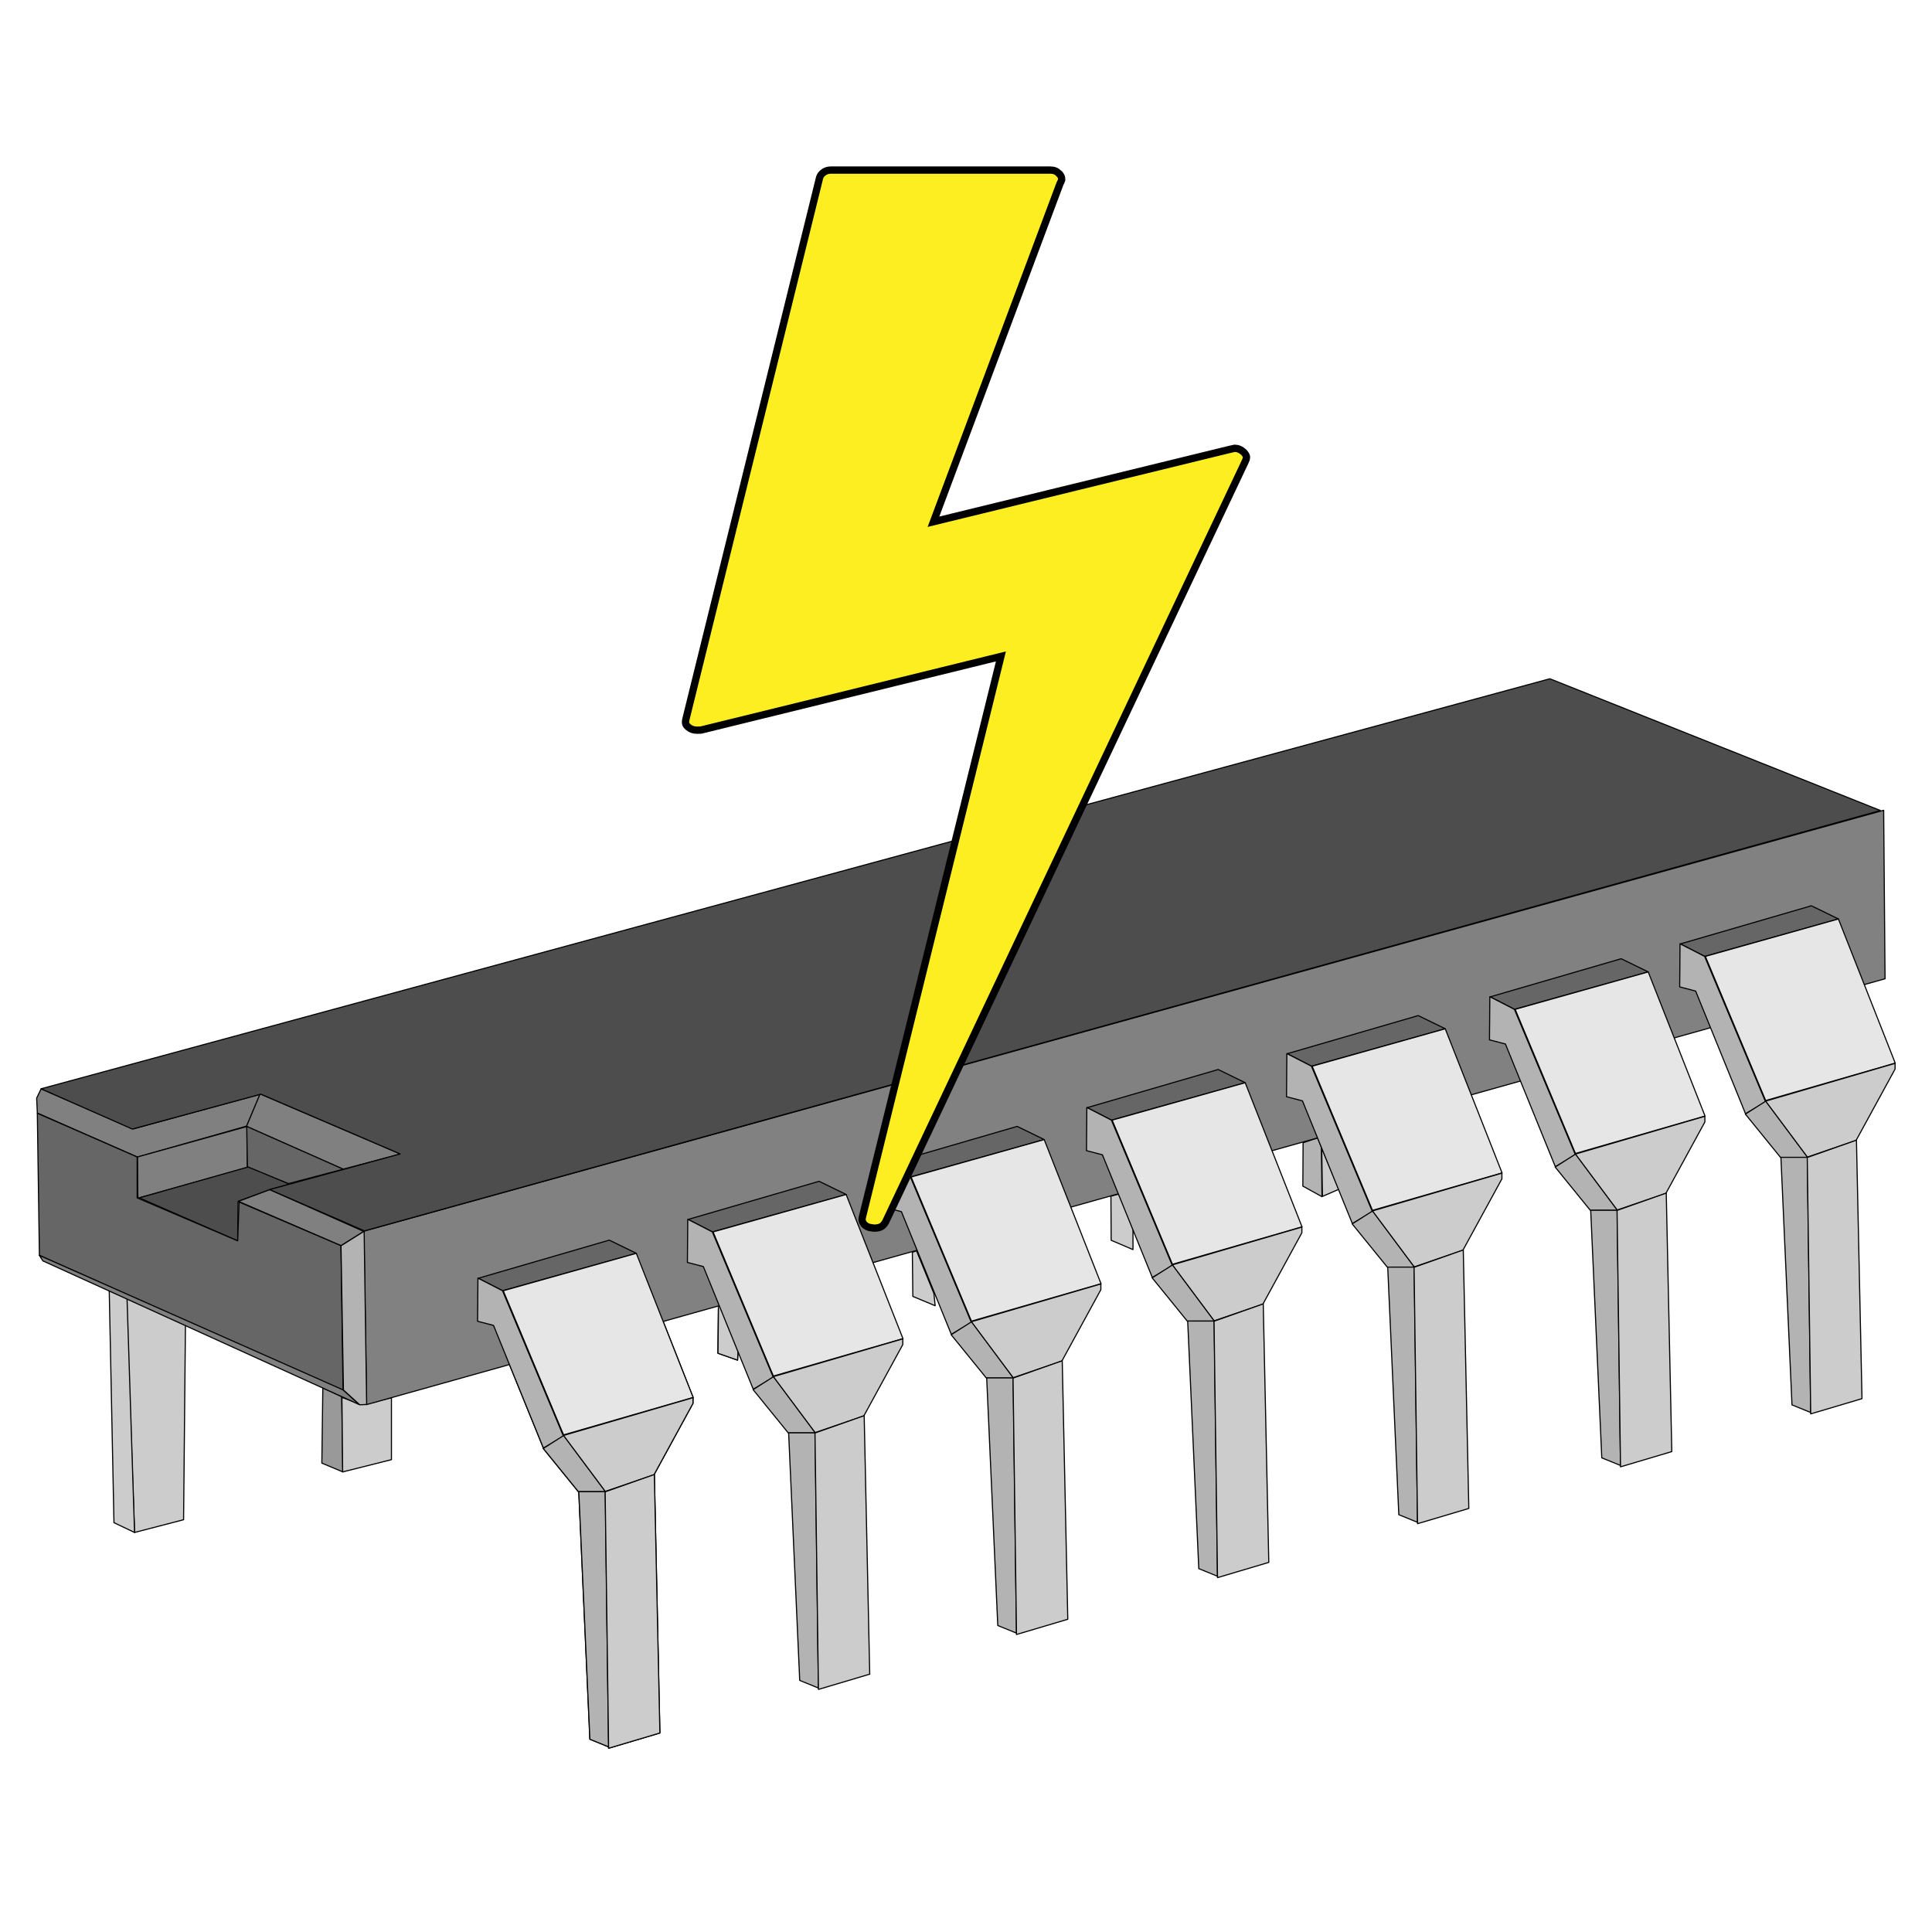 <svg xmlns="http://www.w3.org/2000/svg" xmlns:xlink="http://www.w3.org/1999/xlink" version="1.1" width="1000" height="1000" viewBox="0 0 1000 1000" xml:space="preserve">
<desc>Created with Fabric.js 3.5.0</desc>
<defs>
</defs>
<rect x="0" y="0" width="100%" height="100%" fill="#ffffff"/>
<g transform="matrix(1.437 0 0 1.437 499.99 625.257)" id="538854">
<g style="" vector-effect="non-scaling-stroke">
		<g transform="matrix(1 0 0 1 -291.88 72.903)">
<path style="stroke: rgb(0,0,0); stroke-width: 0.401; stroke-dasharray: none; stroke-linecap: butt; stroke-dashoffset: 0; stroke-linejoin: round; stroke-miterlimit: 4; is-custom-font: none; font-file-url: none; fill: rgb(204,204,204); fill-rule: evenodd; opacity: 1;" transform=" translate(-70.385, -396.54)" d="m 80.451 435.92 l 0.706 -73.814 l -21.544 -9.536 l 3.179 87.94 l 17.659 -4.591 z" stroke-linecap="round"/>
</g>
		<g transform="matrix(1 0 0 1 -294.474 -30.628)">
<path style="stroke: rgb(0,0,0); stroke-width: 0.401; stroke-dasharray: none; stroke-linecap: butt; stroke-dashoffset: 0; stroke-linejoin: round; stroke-miterlimit: 4; is-custom-font: none; font-file-url: none; fill: rgb(128,128,128); fill-rule: evenodd; opacity: 1;" transform=" translate(-67.791, -293.009)" d="m 29.134 280.71 l -1.609 3.357 l 0.25 5.369 l 36.043 15.872 l 39.369 -11.172 l 4.87 -11.488 l -45.701 12.487 l -33.222 -14.426 z" stroke-linecap="round"/>
</g>
		<g transform="matrix(1 0 0 1 -231.397 -27.54)">
<path style="stroke: rgb(0,0,0); stroke-width: 0.401; stroke-dasharray: none; stroke-linecap: butt; stroke-dashoffset: 0; stroke-linejoin: round; stroke-miterlimit: 4; is-custom-font: none; font-file-url: none; fill: rgb(128,128,128); fill-rule: evenodd; opacity: 1;" transform=" translate(-130.868, -296.097)" d="m 158.64 304.21 l -50.63 -21.683 l -4.914 11.73 l 34.772 15.41 l 20.772 -5.457 z" stroke-linecap="round"/>
</g>
		<g transform="matrix(1 0 0 1 -239.473 3.467)">
<path style="stroke: rgb(0,0,0); stroke-width: 0.401; stroke-dasharray: none; stroke-linecap: butt; stroke-dashoffset: 0; stroke-linejoin: round; stroke-miterlimit: 4; is-custom-font: none; font-file-url: none; fill: rgb(128,128,128); fill-rule: evenodd; opacity: 1;" transform=" translate(-122.793, -327.104)" d="m 111.43 316.99 l -11.238 4.245 l 36.96 15.983 l 8.241 -5.12 l -33.964 -15.109 z" stroke-linecap="round"/>
</g>
		<g transform="matrix(1 0 0 1 -278.62 -16.452)">
<path style="stroke: rgb(0,0,0); stroke-width: 0.401; stroke-dasharray: none; stroke-linecap: butt; stroke-dashoffset: 0; stroke-linejoin: round; stroke-miterlimit: 4; is-custom-font: none; font-file-url: none; fill: rgb(128,128,128); fill-rule: evenodd; opacity: 1;" transform=" translate(-83.645, -307.185)" d="m 63.854 305.25 l 0.125 14.859 l 39.458 -10.988 l -0.125 -14.859 l -39.458 10.988 z" stroke-linecap="round"/>
</g>
		<g transform="matrix(1 0 0 1 -241.678 -19.077)">
<path style="stroke: rgb(0,0,0); stroke-width: 0.401; stroke-dasharray: none; stroke-linecap: butt; stroke-dashoffset: 0; stroke-linejoin: round; stroke-miterlimit: 4; is-custom-font: none; font-file-url: none; fill: rgb(102,102,102); fill-rule: evenodd; opacity: 1;" transform=" translate(-120.587, -304.56)" d="m 103.44 309 l 14.734 5.869 l 19.81 -5.208 l -34.794 -15.41 l 0.25 14.749 z" stroke-linecap="round"/>
</g>
		<g transform="matrix(1 0 0 1 -270.707 -1.473)">
<path style="stroke: rgb(0,0,0); stroke-width: 0.401; stroke-dasharray: none; stroke-linecap: butt; stroke-dashoffset: 0; stroke-linejoin: round; stroke-miterlimit: 4; is-custom-font: none; font-file-url: none; fill: rgb(77,77,77); fill-rule: evenodd; opacity: 1;" transform=" translate(-91.558, -322.165)" d="m 64.478 319.98 l 35.462 15.483 l 0.125 -14.235 l 11.352 -4.198 l 7.221 -1.972 l -14.951 -6.192 l -39.208 11.113 z" stroke-linecap="round"/>
</g>
		<g transform="matrix(1 0 0 1 -304.065 71.843)">
<path style="stroke: rgb(0,0,0); stroke-width: 0.401; stroke-dasharray: none; stroke-linecap: butt; stroke-dashoffset: 0; stroke-linejoin: round; stroke-miterlimit: 4; is-custom-font: none; font-file-url: none; fill: rgb(204,204,204); fill-rule: evenodd; opacity: 1;" transform=" translate(-58.201, -395.48)" d="m 62.792 440.51 l -7.417 -3.532 l -1.766 -86.528 l 6.357 2.119 l 2.825 87.94 z" stroke-linecap="round"/>
</g>
		<g transform="matrix(1 0 0 1 -279.434 15.829)">
<path style="stroke: rgb(0,0,0); stroke-width: 0.401; stroke-dasharray: none; stroke-linecap: butt; stroke-dashoffset: 0; stroke-linejoin: round; stroke-miterlimit: 4; is-custom-font: none; font-file-url: none; fill: rgb(102,102,102); fill-rule: evenodd; opacity: 1;" transform=" translate(-82.831, -339.466)" d="m 27.768 289.52 l 0.749 51.195 l 109.38 48.698 l -0.749 -52.194 l -36.711 -15.733 l -0.499 13.985 l -36.211 -15.483 v -14.734 l -35.961 -15.733 z" stroke-linecap="round"/>
</g>
		<g transform="matrix(1 0 0 1 -228.222 79.925)">
<path style="stroke: rgb(0,0,0); stroke-width: 0.401; stroke-dasharray: none; stroke-linecap: butt; stroke-dashoffset: 0; stroke-linejoin: round; stroke-miterlimit: 4; is-custom-font: none; font-file-url: none; fill: rgb(153,153,153); fill-rule: evenodd; opacity: 1;" transform=" translate(-134.043, -403.562)" d="m 130.6 388.42 l 6.799 3.179 l 0.441 27.106 l -7.593 -3.179 l 0.353 -27.106 z" stroke-linecap="round"/>
</g>
		<g transform="matrix(1 0 0 1 -215.863 81.642)">
<path style="stroke: rgb(0,0,0); stroke-width: 0.401; stroke-dasharray: none; stroke-linecap: butt; stroke-dashoffset: 0; stroke-linejoin: round; stroke-miterlimit: 4; is-custom-font: none; font-file-url: none; fill: rgb(204,204,204); fill-rule: evenodd; opacity: 1;" transform=" translate(-146.402, -405.28)" d="m 137.75 418.7 l 17.57 -4.415 v -22.329 l -8.653 2.207 l -3.002 -0.015 l -6.181 -2.289 l 0.265 26.841 z" stroke-linecap="round"/>
</g>
		<g transform="matrix(1.131 0 0 1.131 -147.203 20.687)">
<path style="stroke: rgb(0,0,0); stroke-width: 0.354; stroke-dasharray: none; stroke-linecap: butt; stroke-dashoffset: 0; stroke-linejoin: round; stroke-miterlimit: 4; is-custom-font: none; font-file-url: none; fill: rgb(102,102,102); fill-rule: evenodd; opacity: 1;" transform=" translate(-241.01, -335.637)" d="m 215.85 339.72 l 41.713 -12.139 l 8.607 4.193 l -42.595 11.918 l -7.725 -3.973 z" stroke-linecap="round"/>
</g>
		<g transform="matrix(1.131 0 0 1.131 -160.444 55.863)">
<path style="stroke: rgb(0,0,0); stroke-width: 0.354; stroke-dasharray: none; stroke-linecap: butt; stroke-dashoffset: 0; stroke-linejoin: round; stroke-miterlimit: 4; is-custom-font: none; font-file-url: none; fill: rgb(179,179,179); fill-rule: evenodd; opacity: 1;" transform=" translate(-229.308, -366.725)" d="m 223.57 343.69 l 19.422 46.347 l -6.4 3.752 l -15.891 -39.064 l -5.076 -1.324 l 0.11 -13.739 l 7.835 4.028 z" stroke-linecap="round"/>
</g>
		<g transform="matrix(1.131 0 0 1.131 -141.024 92.075)">
<path style="stroke: rgb(0,0,0); stroke-width: 0.354; stroke-dasharray: none; stroke-linecap: butt; stroke-dashoffset: 0; stroke-linejoin: round; stroke-miterlimit: 4; is-custom-font: none; font-file-url: none; fill: rgb(179,179,179); fill-rule: evenodd; opacity: 1;" transform=" translate(-246.472, -398.728)" d="m 236.54 393.9 l 11.201 13.794 h 8.662 l -13.352 -17.932 l -6.511 4.138 z" stroke-linecap="round"/>
</g>
		<g transform="matrix(1.131 0 0 1.131 -132.475 49.028)">
<path style="stroke: rgb(0,0,0); stroke-width: 0.354; stroke-dasharray: none; stroke-linecap: butt; stroke-dashoffset: 0; stroke-linejoin: round; stroke-miterlimit: 4; is-custom-font: none; font-file-url: none; fill: rgb(230,230,230); fill-rule: evenodd; opacity: 1;" transform=" translate(-254.026, -360.684)" d="m 223.79 343.69 l 42.375 -11.918 l 18.098 45.906 l -41.271 11.918 l -19.201 -45.906 z" stroke-linecap="round"/>
</g>
		<g transform="matrix(1.131 0 0 1.131 -121.645 85.205)">
<path style="stroke: rgb(0,0,0); stroke-width: 0.354; stroke-dasharray: none; stroke-linecap: butt; stroke-dashoffset: 0; stroke-linejoin: round; stroke-miterlimit: 4; is-custom-font: none; font-file-url: none; fill: rgb(204,204,204); fill-rule: evenodd; opacity: 1;" transform=" translate(-263.598, -392.657)" d="m 242.99 389.76 l 41.216 -12.028 v 1.821 l -12.414 22.732 l -15.504 5.297 l -13.297 -17.822 z" stroke-linecap="round"/>
</g>
		<g transform="matrix(1.131 0 0 1.131 -134.095 148.136)">
<path style="stroke: rgb(0,0,0); stroke-width: 0.354; stroke-dasharray: none; stroke-linecap: butt; stroke-dashoffset: 0; stroke-linejoin: round; stroke-miterlimit: 4; is-custom-font: none; font-file-url: none; fill: rgb(179,179,179); fill-rule: evenodd; opacity: 1;" transform=" translate(-252.595, -448.274)" d="m 257.34 488.91 l -1.048 -81.273 l -8.442 -0 l 3.531 78.846 l 5.959 2.428 z" stroke-linecap="round"/>
</g>
		<g transform="matrix(1.131 0 0 1.131 -120.111 145.293)">
<path style="stroke: rgb(0,0,0); stroke-width: 0.354; stroke-dasharray: none; stroke-linecap: butt; stroke-dashoffset: 0; stroke-linejoin: round; stroke-miterlimit: 4; is-custom-font: none; font-file-url: none; fill: rgb(204,204,204); fill-rule: evenodd; opacity: 1;" transform=" translate(-264.954, -445.761)" d="m 257.34 489.35 l 16.332 -4.855 l -1.766 -82.322 l -15.67 5.518 l 1.103 81.66 z" stroke-linecap="round"/>
</g>
		<g transform="matrix(1.131 0 0 1.131 -85.725 44.99)">
<path style="stroke: rgb(0,0,0); stroke-width: 0.354; stroke-dasharray: none; stroke-linecap: butt; stroke-dashoffset: 0; stroke-linejoin: round; stroke-miterlimit: 4; is-custom-font: none; font-file-url: none; fill: rgb(204,204,204); fill-rule: evenodd; opacity: 1;" transform=" translate(-295.343, -357.116)" d="m 292.3 348.61 l -0.156 14.982 l 6.242 2.185 l 0.156 -2.965 l -5.774 -14.357 l -0.468 0.156 z" stroke-linecap="round"/>
</g>
		<g transform="matrix(1 0 0 1 -15.21 25.312)">
<path style="stroke: rgb(0,0,0); stroke-width: 0.401; stroke-dasharray: none; stroke-linecap: butt; stroke-dashoffset: 0; stroke-linejoin: round; stroke-miterlimit: 4; is-custom-font: none; font-file-url: none; fill: rgb(204,204,204); fill-rule: evenodd; opacity: 1;" transform=" translate(-347.056, -348.949)" d="m 342.95 339.59 l 1.501 -0.53 l 6.269 15.363 l 0.441 4.415 l -8.035 -3.355 l -0.177 -15.893 z" stroke-linecap="round"/>
</g>
		<g transform="matrix(1 0 0 1 56.178 4.96)">
<path style="stroke: rgb(0,0,0); stroke-width: 0.401; stroke-dasharray: none; stroke-linecap: butt; stroke-dashoffset: 0; stroke-linejoin: round; stroke-miterlimit: 4; is-custom-font: none; font-file-url: none; fill: rgb(204,204,204); fill-rule: evenodd; opacity: 1;" transform=" translate(-418.443, -328.597)" d="m 414.47 319.37 l 0.088 15.893 l 7.858 3.355 v -7.505 l -4.944 -12.538 l -3.002 0.795 z" stroke-linecap="round"/>
</g>
		<g transform="matrix(1 0 0 1 124.78 -14.678)">
<path style="stroke: rgb(0,0,0); stroke-width: 0.401; stroke-dasharray: none; stroke-linecap: butt; stroke-dashoffset: 0; stroke-linejoin: round; stroke-miterlimit: 4; is-custom-font: none; font-file-url: none; fill: rgb(179,179,179); fill-rule: evenodd; opacity: 1;" transform=" translate(-487.045, -308.959)" d="m 483.69 300.13 l -0.088 15.628 l 6.887 3.797 l -0.177 -17.747 l -1.324 -3.443 l -5.298 1.766 z" stroke-linecap="round"/>
</g>
		<g transform="matrix(1 0 0 1 131.22 -12.918)">
<path style="stroke: rgb(0,0,0); stroke-width: 0.401; stroke-dasharray: none; stroke-linecap: butt; stroke-dashoffset: 0; stroke-linejoin: round; stroke-miterlimit: 4; is-custom-font: none; font-file-url: none; fill: rgb(204,204,204); fill-rule: evenodd; opacity: 1;" transform=" translate(-493.485, -310.719)" d="m 490.66 319.46 l 5.916 -2.561 l -6.181 -14.922 l 0.265 17.482 z" stroke-linecap="round"/>
</g>
		<g transform="matrix(1 0 0 1 57.09 -36.209)">
<path style="stroke: rgb(0,0,0); stroke-width: 0.401; stroke-dasharray: none; stroke-linecap: butt; stroke-dashoffset: 0; stroke-linejoin: round; stroke-miterlimit: 4; is-custom-font: none; font-file-url: none; fill: rgb(128,128,128); fill-rule: evenodd; opacity: 0.99;" transform=" translate(-419.355, -287.428)" d="m 146.33 394.47 l 546.98 -153.4 l -0.499 -60.685 l -547.41 151.59 l 0.936 62.496 z" stroke-linecap="round"/>
</g>
		<g transform="matrix(1.131 0 0 1.131 -147.203 20.687)">
<path style="stroke: rgb(0,0,0); stroke-width: 0.354; stroke-dasharray: none; stroke-linecap: butt; stroke-dashoffset: 0; stroke-linejoin: round; stroke-miterlimit: 4; is-custom-font: none; font-file-url: none; fill: rgb(102,102,102); fill-rule: evenodd; opacity: 1;" transform=" translate(-241.01, -335.637)" d="m 215.85 339.72 l 41.713 -12.139 l 8.607 4.193 l -42.595 11.918 l -7.725 -3.973 z" stroke-linecap="round"/>
</g>
		<g transform="matrix(1.131 0 0 1.131 -160.444 55.863)">
<path style="stroke: rgb(0,0,0); stroke-width: 0.354; stroke-dasharray: none; stroke-linecap: butt; stroke-dashoffset: 0; stroke-linejoin: round; stroke-miterlimit: 4; is-custom-font: none; font-file-url: none; fill: rgb(179,179,179); fill-rule: evenodd; opacity: 1;" transform=" translate(-229.308, -366.725)" d="m 223.57 343.69 l 19.422 46.347 l -6.4 3.752 l -15.891 -39.064 l -5.076 -1.324 l 0.11 -13.739 l 7.835 4.028 z" stroke-linecap="round"/>
</g>
		<g transform="matrix(1.131 0 0 1.131 -141.024 92.075)">
<path style="stroke: rgb(0,0,0); stroke-width: 0.354; stroke-dasharray: none; stroke-linecap: butt; stroke-dashoffset: 0; stroke-linejoin: round; stroke-miterlimit: 4; is-custom-font: none; font-file-url: none; fill: rgb(179,179,179); fill-rule: evenodd; opacity: 1;" transform=" translate(-246.472, -398.728)" d="m 236.54 393.9 l 11.201 13.794 h 8.662 l -13.352 -17.932 l -6.511 4.138 z" stroke-linecap="round"/>
</g>
		<g transform="matrix(1.131 0 0 1.131 -132.475 49.028)">
<path style="stroke: rgb(0,0,0); stroke-width: 0.354; stroke-dasharray: none; stroke-linecap: butt; stroke-dashoffset: 0; stroke-linejoin: round; stroke-miterlimit: 4; is-custom-font: none; font-file-url: none; fill: rgb(230,230,230); fill-rule: evenodd; opacity: 1;" transform=" translate(-254.026, -360.684)" d="m 223.79 343.69 l 42.375 -11.918 l 18.098 45.906 l -41.271 11.918 l -19.201 -45.906 z" stroke-linecap="round"/>
</g>
		<g transform="matrix(1.131 0 0 1.131 -121.645 85.205)">
<path style="stroke: rgb(0,0,0); stroke-width: 0.354; stroke-dasharray: none; stroke-linecap: butt; stroke-dashoffset: 0; stroke-linejoin: round; stroke-miterlimit: 4; is-custom-font: none; font-file-url: none; fill: rgb(204,204,204); fill-rule: evenodd; opacity: 1;" transform=" translate(-263.598, -392.657)" d="m 242.99 389.76 l 41.216 -12.028 v 1.821 l -12.414 22.732 l -15.504 5.297 l -13.297 -17.822 z" stroke-linecap="round"/>
</g>
		<g transform="matrix(1.131 0 0 1.131 -134.095 148.136)">
<path style="stroke: rgb(0,0,0); stroke-width: 0.354; stroke-dasharray: none; stroke-linecap: butt; stroke-dashoffset: 0; stroke-linejoin: round; stroke-miterlimit: 4; is-custom-font: none; font-file-url: none; fill: rgb(179,179,179); fill-rule: evenodd; opacity: 1;" transform=" translate(-252.595, -448.274)" d="m 257.34 488.91 l -1.048 -81.273 l -8.442 -0 l 3.531 78.846 l 5.959 2.428 z" stroke-linecap="round"/>
</g>
		<g transform="matrix(1.131 0 0 1.131 -120.111 145.293)">
<path style="stroke: rgb(0,0,0); stroke-width: 0.354; stroke-dasharray: none; stroke-linecap: butt; stroke-dashoffset: 0; stroke-linejoin: round; stroke-miterlimit: 4; is-custom-font: none; font-file-url: none; fill: rgb(204,204,204); fill-rule: evenodd; opacity: 1;" transform=" translate(-264.954, -445.761)" d="m 257.34 489.35 l 16.332 -4.855 l -1.766 -82.322 l -15.67 5.518 l 1.103 81.66 z" stroke-linecap="round"/>
</g>
		<g transform="matrix(1 0 0 1 -85.712 45.006)">
<path style="stroke: rgb(0,0,0); stroke-width: 0.401; stroke-dasharray: none; stroke-linecap: butt; stroke-dashoffset: 0; stroke-linejoin: round; stroke-miterlimit: 4; is-custom-font: none; font-file-url: none; fill: rgb(204,204,204); fill-rule: evenodd; opacity: 1;" transform=" translate(-276.553, -368.644)" d="m 273.11 359.02 l -0.177 16.952 l 7.064 2.472 l 0.177 -3.355 l -6.534 -16.246 l -0.53 0.177 z" stroke-linecap="round"/>
</g>
		<g transform="matrix(1.131 0 0 1.131 -71.623 -0.504)">
<path style="stroke: rgb(0,0,0); stroke-width: 0.354; stroke-dasharray: none; stroke-linecap: butt; stroke-dashoffset: 0; stroke-linejoin: round; stroke-miterlimit: 4; is-custom-font: none; font-file-url: none; fill: rgb(102,102,102); fill-rule: evenodd; opacity: 1;" transform=" translate(-241.01, -335.637)" d="m 215.85 339.72 l 41.713 -12.139 l 8.607 4.193 l -42.595 11.918 l -7.725 -3.973 z" stroke-linecap="round"/>
</g>
		<g transform="matrix(1.131 0 0 1.131 -84.864 34.672)">
<path style="stroke: rgb(0,0,0); stroke-width: 0.354; stroke-dasharray: none; stroke-linecap: butt; stroke-dashoffset: 0; stroke-linejoin: round; stroke-miterlimit: 4; is-custom-font: none; font-file-url: none; fill: rgb(179,179,179); fill-rule: evenodd; opacity: 1;" transform=" translate(-229.308, -366.725)" d="m 223.57 343.69 l 19.422 46.347 l -6.4 3.752 l -15.891 -39.064 l -5.076 -1.324 l 0.11 -13.739 l 7.835 4.028 z" stroke-linecap="round"/>
</g>
		<g transform="matrix(1.131 0 0 1.131 -65.444 70.883)">
<path style="stroke: rgb(0,0,0); stroke-width: 0.354; stroke-dasharray: none; stroke-linecap: butt; stroke-dashoffset: 0; stroke-linejoin: round; stroke-miterlimit: 4; is-custom-font: none; font-file-url: none; fill: rgb(179,179,179); fill-rule: evenodd; opacity: 1;" transform=" translate(-246.472, -398.728)" d="m 236.54 393.9 l 11.201 13.794 h 8.662 l -13.352 -17.932 l -6.511 4.138 z" stroke-linecap="round"/>
</g>
		<g transform="matrix(1.131 0 0 1.131 -56.895 27.837)">
<path style="stroke: rgb(0,0,0); stroke-width: 0.354; stroke-dasharray: none; stroke-linecap: butt; stroke-dashoffset: 0; stroke-linejoin: round; stroke-miterlimit: 4; is-custom-font: none; font-file-url: none; fill: rgb(230,230,230); fill-rule: evenodd; opacity: 1;" transform=" translate(-254.026, -360.684)" d="m 223.79 343.69 l 42.375 -11.918 l 18.098 45.906 l -41.271 11.918 l -19.201 -45.906 z" stroke-linecap="round"/>
</g>
		<g transform="matrix(1.131 0 0 1.131 -46.065 64.014)">
<path style="stroke: rgb(0,0,0); stroke-width: 0.354; stroke-dasharray: none; stroke-linecap: butt; stroke-dashoffset: 0; stroke-linejoin: round; stroke-miterlimit: 4; is-custom-font: none; font-file-url: none; fill: rgb(204,204,204); fill-rule: evenodd; opacity: 1;" transform=" translate(-263.598, -392.657)" d="m 242.99 389.76 l 41.216 -12.028 v 1.821 l -12.414 22.732 l -15.504 5.297 l -13.297 -17.822 z" stroke-linecap="round"/>
</g>
		<g transform="matrix(1.131 0 0 1.131 -58.515 126.945)">
<path style="stroke: rgb(0,0,0); stroke-width: 0.354; stroke-dasharray: none; stroke-linecap: butt; stroke-dashoffset: 0; stroke-linejoin: round; stroke-miterlimit: 4; is-custom-font: none; font-file-url: none; fill: rgb(179,179,179); fill-rule: evenodd; opacity: 1;" transform=" translate(-252.595, -448.274)" d="m 257.34 488.91 l -1.048 -81.273 l -8.442 -0 l 3.531 78.846 l 5.959 2.428 z" stroke-linecap="round"/>
</g>
		<g transform="matrix(1.131 0 0 1.131 -44.531 124.102)">
<path style="stroke: rgb(0,0,0); stroke-width: 0.354; stroke-dasharray: none; stroke-linecap: butt; stroke-dashoffset: 0; stroke-linejoin: round; stroke-miterlimit: 4; is-custom-font: none; font-file-url: none; fill: rgb(204,204,204); fill-rule: evenodd; opacity: 1;" transform=" translate(-264.954, -445.761)" d="m 257.34 489.35 l 16.332 -4.855 l -1.766 -82.322 l -15.67 5.518 l 1.103 81.66 z" stroke-linecap="round"/>
</g>
		<g transform="matrix(1.131 0 0 1.131 -0.282 -20.281)">
<path style="stroke: rgb(0,0,0); stroke-width: 0.354; stroke-dasharray: none; stroke-linecap: butt; stroke-dashoffset: 0; stroke-linejoin: round; stroke-miterlimit: 4; is-custom-font: none; font-file-url: none; fill: rgb(102,102,102); fill-rule: evenodd; opacity: 1;" transform=" translate(-241.01, -335.637)" d="m 215.85 339.72 l 41.713 -12.139 l 8.607 4.193 l -42.595 11.918 l -7.725 -3.973 z" stroke-linecap="round"/>
</g>
		<g transform="matrix(1.131 0 0 1.131 -13.523 14.895)">
<path style="stroke: rgb(0,0,0); stroke-width: 0.354; stroke-dasharray: none; stroke-linecap: butt; stroke-dashoffset: 0; stroke-linejoin: round; stroke-miterlimit: 4; is-custom-font: none; font-file-url: none; fill: rgb(179,179,179); fill-rule: evenodd; opacity: 1;" transform=" translate(-229.308, -366.725)" d="m 223.57 343.69 l 19.422 46.347 l -6.4 3.752 l -15.891 -39.064 l -5.076 -1.324 l 0.11 -13.739 l 7.835 4.028 z" stroke-linecap="round"/>
</g>
		<g transform="matrix(1.131 0 0 1.131 5.897 51.106)">
<path style="stroke: rgb(0,0,0); stroke-width: 0.354; stroke-dasharray: none; stroke-linecap: butt; stroke-dashoffset: 0; stroke-linejoin: round; stroke-miterlimit: 4; is-custom-font: none; font-file-url: none; fill: rgb(179,179,179); fill-rule: evenodd; opacity: 1;" transform=" translate(-246.472, -398.728)" d="m 236.54 393.9 l 11.201 13.794 h 8.662 l -13.352 -17.932 l -6.511 4.138 z" stroke-linecap="round"/>
</g>
		<g transform="matrix(1.131 0 0 1.131 14.446 8.06)">
<path style="stroke: rgb(0,0,0); stroke-width: 0.354; stroke-dasharray: none; stroke-linecap: butt; stroke-dashoffset: 0; stroke-linejoin: round; stroke-miterlimit: 4; is-custom-font: none; font-file-url: none; fill: rgb(230,230,230); fill-rule: evenodd; opacity: 1;" transform=" translate(-254.026, -360.684)" d="m 223.79 343.69 l 42.375 -11.918 l 18.098 45.906 l -41.271 11.918 l -19.201 -45.906 z" stroke-linecap="round"/>
</g>
		<g transform="matrix(1.131 0 0 1.131 25.276 44.237)">
<path style="stroke: rgb(0,0,0); stroke-width: 0.354; stroke-dasharray: none; stroke-linecap: butt; stroke-dashoffset: 0; stroke-linejoin: round; stroke-miterlimit: 4; is-custom-font: none; font-file-url: none; fill: rgb(204,204,204); fill-rule: evenodd; opacity: 1;" transform=" translate(-263.598, -392.657)" d="m 242.99 389.76 l 41.216 -12.028 v 1.821 l -12.414 22.732 l -15.504 5.297 l -13.297 -17.822 z" stroke-linecap="round"/>
</g>
		<g transform="matrix(1.131 0 0 1.131 12.826 107.168)">
<path style="stroke: rgb(0,0,0); stroke-width: 0.354; stroke-dasharray: none; stroke-linecap: butt; stroke-dashoffset: 0; stroke-linejoin: round; stroke-miterlimit: 4; is-custom-font: none; font-file-url: none; fill: rgb(179,179,179); fill-rule: evenodd; opacity: 1;" transform=" translate(-252.595, -448.274)" d="m 257.34 488.91 l -1.048 -81.273 l -8.442 -0 l 3.531 78.846 l 5.959 2.428 z" stroke-linecap="round"/>
</g>
		<g transform="matrix(1.131 0 0 1.131 26.81 104.325)">
<path style="stroke: rgb(0,0,0); stroke-width: 0.354; stroke-dasharray: none; stroke-linecap: butt; stroke-dashoffset: 0; stroke-linejoin: round; stroke-miterlimit: 4; is-custom-font: none; font-file-url: none; fill: rgb(204,204,204); fill-rule: evenodd; opacity: 1;" transform=" translate(-264.954, -445.761)" d="m 257.34 489.35 l 16.332 -4.855 l -1.766 -82.322 l -15.67 5.518 l 1.103 81.66 z" stroke-linecap="round"/>
</g>
		<g transform="matrix(1.131 0 0 1.131 72.118 -40.766)">
<path style="stroke: rgb(0,0,0); stroke-width: 0.354; stroke-dasharray: none; stroke-linecap: butt; stroke-dashoffset: 0; stroke-linejoin: round; stroke-miterlimit: 4; is-custom-font: none; font-file-url: none; fill: rgb(102,102,102); fill-rule: evenodd; opacity: 1;" transform=" translate(-241.01, -335.637)" d="m 215.85 339.72 l 41.713 -12.139 l 8.607 4.193 l -42.595 11.918 l -7.725 -3.973 z" stroke-linecap="round"/>
</g>
		<g transform="matrix(1.131 0 0 1.131 58.877 -5.59)">
<path style="stroke: rgb(0,0,0); stroke-width: 0.354; stroke-dasharray: none; stroke-linecap: butt; stroke-dashoffset: 0; stroke-linejoin: round; stroke-miterlimit: 4; is-custom-font: none; font-file-url: none; fill: rgb(179,179,179); fill-rule: evenodd; opacity: 1;" transform=" translate(-229.308, -366.725)" d="m 223.57 343.69 l 19.422 46.347 l -6.4 3.752 l -15.891 -39.064 l -5.076 -1.324 l 0.11 -13.739 l 7.835 4.028 z" stroke-linecap="round"/>
</g>
		<g transform="matrix(1.131 0 0 1.131 78.297 30.622)">
<path style="stroke: rgb(0,0,0); stroke-width: 0.354; stroke-dasharray: none; stroke-linecap: butt; stroke-dashoffset: 0; stroke-linejoin: round; stroke-miterlimit: 4; is-custom-font: none; font-file-url: none; fill: rgb(179,179,179); fill-rule: evenodd; opacity: 1;" transform=" translate(-246.472, -398.728)" d="m 236.54 393.9 l 11.201 13.794 h 8.662 l -13.352 -17.932 l -6.511 4.138 z" stroke-linecap="round"/>
</g>
		<g transform="matrix(1.131 0 0 1.131 86.846 -12.425)">
<path style="stroke: rgb(0,0,0); stroke-width: 0.354; stroke-dasharray: none; stroke-linecap: butt; stroke-dashoffset: 0; stroke-linejoin: round; stroke-miterlimit: 4; is-custom-font: none; font-file-url: none; fill: rgb(230,230,230); fill-rule: evenodd; opacity: 1;" transform=" translate(-254.026, -360.684)" d="m 223.79 343.69 l 42.375 -11.918 l 18.098 45.906 l -41.271 11.918 l -19.201 -45.906 z" stroke-linecap="round"/>
</g>
		<g transform="matrix(1.131 0 0 1.131 97.676 23.752)">
<path style="stroke: rgb(0,0,0); stroke-width: 0.354; stroke-dasharray: none; stroke-linecap: butt; stroke-dashoffset: 0; stroke-linejoin: round; stroke-miterlimit: 4; is-custom-font: none; font-file-url: none; fill: rgb(204,204,204); fill-rule: evenodd; opacity: 1;" transform=" translate(-263.598, -392.657)" d="m 242.99 389.76 l 41.216 -12.028 v 1.821 l -12.414 22.732 l -15.504 5.297 l -13.297 -17.822 z" stroke-linecap="round"/>
</g>
		<g transform="matrix(1.131 0 0 1.131 85.226 86.683)">
<path style="stroke: rgb(0,0,0); stroke-width: 0.354; stroke-dasharray: none; stroke-linecap: butt; stroke-dashoffset: 0; stroke-linejoin: round; stroke-miterlimit: 4; is-custom-font: none; font-file-url: none; fill: rgb(179,179,179); fill-rule: evenodd; opacity: 1;" transform=" translate(-252.595, -448.274)" d="m 257.34 488.91 l -1.048 -81.273 l -8.442 -0 l 3.531 78.846 l 5.959 2.428 z" stroke-linecap="round"/>
</g>
		<g transform="matrix(1.131 0 0 1.131 99.21 83.84)">
<path style="stroke: rgb(0,0,0); stroke-width: 0.354; stroke-dasharray: none; stroke-linecap: butt; stroke-dashoffset: 0; stroke-linejoin: round; stroke-miterlimit: 4; is-custom-font: none; font-file-url: none; fill: rgb(204,204,204); fill-rule: evenodd; opacity: 1;" transform=" translate(-264.954, -445.761)" d="m 257.34 489.35 l 16.332 -4.855 l -1.766 -82.322 l -15.67 5.518 l 1.103 81.66 z" stroke-linecap="round"/>
</g>
		<g transform="matrix(1.131 0 0 1.131 144.168 -60.194)">
<path style="stroke: rgb(0,0,0); stroke-width: 0.354; stroke-dasharray: none; stroke-linecap: butt; stroke-dashoffset: 0; stroke-linejoin: round; stroke-miterlimit: 4; is-custom-font: none; font-file-url: none; fill: rgb(102,102,102); fill-rule: evenodd; opacity: 1;" transform=" translate(-241.01, -335.637)" d="m 215.85 339.72 l 41.713 -12.139 l 8.607 4.193 l -42.595 11.918 l -7.725 -3.973 z" stroke-linecap="round"/>
</g>
		<g transform="matrix(1.131 0 0 1.131 130.927 -25.018)">
<path style="stroke: rgb(0,0,0); stroke-width: 0.354; stroke-dasharray: none; stroke-linecap: butt; stroke-dashoffset: 0; stroke-linejoin: round; stroke-miterlimit: 4; is-custom-font: none; font-file-url: none; fill: rgb(179,179,179); fill-rule: evenodd; opacity: 1;" transform=" translate(-229.308, -366.725)" d="m 223.57 343.69 l 19.422 46.347 l -6.4 3.752 l -15.891 -39.064 l -5.076 -1.324 l 0.11 -13.739 l 7.835 4.028 z" stroke-linecap="round"/>
</g>
		<g transform="matrix(1.131 0 0 1.131 150.347 11.194)">
<path style="stroke: rgb(0,0,0); stroke-width: 0.354; stroke-dasharray: none; stroke-linecap: butt; stroke-dashoffset: 0; stroke-linejoin: round; stroke-miterlimit: 4; is-custom-font: none; font-file-url: none; fill: rgb(179,179,179); fill-rule: evenodd; opacity: 1;" transform=" translate(-246.472, -398.728)" d="m 236.54 393.9 l 11.201 13.794 h 8.662 l -13.352 -17.932 l -6.511 4.138 z" stroke-linecap="round"/>
</g>
		<g transform="matrix(1.131 0 0 1.131 158.896 -31.853)">
<path style="stroke: rgb(0,0,0); stroke-width: 0.354; stroke-dasharray: none; stroke-linecap: butt; stroke-dashoffset: 0; stroke-linejoin: round; stroke-miterlimit: 4; is-custom-font: none; font-file-url: none; fill: rgb(230,230,230); fill-rule: evenodd; opacity: 1;" transform=" translate(-254.026, -360.684)" d="m 223.79 343.69 l 42.375 -11.918 l 18.098 45.906 l -41.271 11.918 l -19.201 -45.906 z" stroke-linecap="round"/>
</g>
		<g transform="matrix(1.131 0 0 1.131 169.726 4.324)">
<path style="stroke: rgb(0,0,0); stroke-width: 0.354; stroke-dasharray: none; stroke-linecap: butt; stroke-dashoffset: 0; stroke-linejoin: round; stroke-miterlimit: 4; is-custom-font: none; font-file-url: none; fill: rgb(204,204,204); fill-rule: evenodd; opacity: 1;" transform=" translate(-263.598, -392.657)" d="m 242.99 389.76 l 41.216 -12.028 v 1.821 l -12.414 22.732 l -15.504 5.297 l -13.297 -17.822 z" stroke-linecap="round"/>
</g>
		<g transform="matrix(1.131 0 0 1.131 157.276 67.254)">
<path style="stroke: rgb(0,0,0); stroke-width: 0.354; stroke-dasharray: none; stroke-linecap: butt; stroke-dashoffset: 0; stroke-linejoin: round; stroke-miterlimit: 4; is-custom-font: none; font-file-url: none; fill: rgb(179,179,179); fill-rule: evenodd; opacity: 1;" transform=" translate(-252.595, -448.274)" d="m 257.34 488.91 l -1.048 -81.273 l -8.442 -0 l 3.531 78.846 l 5.959 2.428 z" stroke-linecap="round"/>
</g>
		<g transform="matrix(1.131 0 0 1.131 171.26 64.412)">
<path style="stroke: rgb(0,0,0); stroke-width: 0.354; stroke-dasharray: none; stroke-linecap: butt; stroke-dashoffset: 0; stroke-linejoin: round; stroke-miterlimit: 4; is-custom-font: none; font-file-url: none; fill: rgb(204,204,204); fill-rule: evenodd; opacity: 1;" transform=" translate(-264.954, -445.761)" d="m 257.34 489.35 l 16.332 -4.855 l -1.766 -82.322 l -15.67 5.518 l 1.103 81.66 z" stroke-linecap="round"/>
</g>
		<g transform="matrix(1.131 0 0 1.131 217.278 -80.674)">
<path style="stroke: rgb(0,0,0); stroke-width: 0.354; stroke-dasharray: none; stroke-linecap: butt; stroke-dashoffset: 0; stroke-linejoin: round; stroke-miterlimit: 4; is-custom-font: none; font-file-url: none; fill: rgb(102,102,102); fill-rule: evenodd; opacity: 1;" transform=" translate(-241.01, -335.637)" d="m 215.85 339.72 l 41.713 -12.139 l 8.607 4.193 l -42.595 11.918 l -7.725 -3.973 z" stroke-linecap="round"/>
</g>
		<g transform="matrix(1.131 0 0 1.131 204.037 -45.498)">
<path style="stroke: rgb(0,0,0); stroke-width: 0.354; stroke-dasharray: none; stroke-linecap: butt; stroke-dashoffset: 0; stroke-linejoin: round; stroke-miterlimit: 4; is-custom-font: none; font-file-url: none; fill: rgb(179,179,179); fill-rule: evenodd; opacity: 1;" transform=" translate(-229.308, -366.725)" d="m 223.57 343.69 l 19.422 46.347 l -6.4 3.752 l -15.891 -39.064 l -5.076 -1.324 l 0.11 -13.739 l 7.835 4.028 z" stroke-linecap="round"/>
</g>
		<g transform="matrix(1.131 0 0 1.131 223.457 -9.287)">
<path style="stroke: rgb(0,0,0); stroke-width: 0.354; stroke-dasharray: none; stroke-linecap: butt; stroke-dashoffset: 0; stroke-linejoin: round; stroke-miterlimit: 4; is-custom-font: none; font-file-url: none; fill: rgb(179,179,179); fill-rule: evenodd; opacity: 1;" transform=" translate(-246.472, -398.728)" d="m 236.54 393.9 l 11.201 13.794 h 8.662 l -13.352 -17.932 l -6.511 4.138 z" stroke-linecap="round"/>
</g>
		<g transform="matrix(1.131 0 0 1.131 232.006 -52.333)">
<path style="stroke: rgb(0,0,0); stroke-width: 0.354; stroke-dasharray: none; stroke-linecap: butt; stroke-dashoffset: 0; stroke-linejoin: round; stroke-miterlimit: 4; is-custom-font: none; font-file-url: none; fill: rgb(230,230,230); fill-rule: evenodd; opacity: 1;" transform=" translate(-254.026, -360.684)" d="m 223.79 343.69 l 42.375 -11.918 l 18.098 45.906 l -41.271 11.918 l -19.201 -45.906 z" stroke-linecap="round"/>
</g>
		<g transform="matrix(1.131 0 0 1.131 242.836 -16.156)">
<path style="stroke: rgb(0,0,0); stroke-width: 0.354; stroke-dasharray: none; stroke-linecap: butt; stroke-dashoffset: 0; stroke-linejoin: round; stroke-miterlimit: 4; is-custom-font: none; font-file-url: none; fill: rgb(204,204,204); fill-rule: evenodd; opacity: 1;" transform=" translate(-263.598, -392.657)" d="m 242.99 389.76 l 41.216 -12.028 v 1.821 l -12.414 22.732 l -15.504 5.297 l -13.297 -17.822 z" stroke-linecap="round"/>
</g>
		<g transform="matrix(1.131 0 0 1.131 230.386 46.775)">
<path style="stroke: rgb(0,0,0); stroke-width: 0.354; stroke-dasharray: none; stroke-linecap: butt; stroke-dashoffset: 0; stroke-linejoin: round; stroke-miterlimit: 4; is-custom-font: none; font-file-url: none; fill: rgb(179,179,179); fill-rule: evenodd; opacity: 1;" transform=" translate(-252.595, -448.274)" d="m 257.34 488.91 l -1.048 -81.273 l -8.442 -0 l 3.531 78.846 l 5.959 2.428 z" stroke-linecap="round"/>
</g>
		<g transform="matrix(1.131 0 0 1.131 244.37 43.932)">
<path style="stroke: rgb(0,0,0); stroke-width: 0.354; stroke-dasharray: none; stroke-linecap: butt; stroke-dashoffset: 0; stroke-linejoin: round; stroke-miterlimit: 4; is-custom-font: none; font-file-url: none; fill: rgb(204,204,204); fill-rule: evenodd; opacity: 1;" transform=" translate(-264.954, -445.761)" d="m 257.34 489.35 l 16.332 -4.855 l -1.766 -82.322 l -15.67 5.518 l 1.103 81.66 z" stroke-linecap="round"/>
</g>
		<g transform="matrix(1.131 0 0 1.131 285.788 -99.744)">
<path style="stroke: rgb(0,0,0); stroke-width: 0.354; stroke-dasharray: none; stroke-linecap: butt; stroke-dashoffset: 0; stroke-linejoin: round; stroke-miterlimit: 4; is-custom-font: none; font-file-url: none; fill: rgb(102,102,102); fill-rule: evenodd; opacity: 1;" transform=" translate(-241.01, -335.637)" d="m 215.85 339.72 l 41.713 -12.139 l 8.607 4.193 l -42.595 11.918 l -7.725 -3.973 z" stroke-linecap="round"/>
</g>
		<g transform="matrix(1.131 0 0 1.131 272.547 -64.568)">
<path style="stroke: rgb(0,0,0); stroke-width: 0.354; stroke-dasharray: none; stroke-linecap: butt; stroke-dashoffset: 0; stroke-linejoin: round; stroke-miterlimit: 4; is-custom-font: none; font-file-url: none; fill: rgb(179,179,179); fill-rule: evenodd; opacity: 1;" transform=" translate(-229.308, -366.725)" d="m 223.57 343.69 l 19.422 46.347 l -6.4 3.752 l -15.891 -39.064 l -5.076 -1.324 l 0.11 -13.739 l 7.835 4.028 z" stroke-linecap="round"/>
</g>
		<g transform="matrix(1.131 0 0 1.131 291.967 -28.357)">
<path style="stroke: rgb(0,0,0); stroke-width: 0.354; stroke-dasharray: none; stroke-linecap: butt; stroke-dashoffset: 0; stroke-linejoin: round; stroke-miterlimit: 4; is-custom-font: none; font-file-url: none; fill: rgb(179,179,179); fill-rule: evenodd; opacity: 1;" transform=" translate(-246.472, -398.728)" d="m 236.54 393.9 l 11.201 13.794 h 8.662 l -13.352 -17.932 l -6.511 4.138 z" stroke-linecap="round"/>
</g>
		<g transform="matrix(1.131 0 0 1.131 300.516 -71.403)">
<path style="stroke: rgb(0,0,0); stroke-width: 0.354; stroke-dasharray: none; stroke-linecap: butt; stroke-dashoffset: 0; stroke-linejoin: round; stroke-miterlimit: 4; is-custom-font: none; font-file-url: none; fill: rgb(230,230,230); fill-rule: evenodd; opacity: 1;" transform=" translate(-254.026, -360.684)" d="m 223.79 343.69 l 42.375 -11.918 l 18.098 45.906 l -41.271 11.918 l -19.201 -45.906 z" stroke-linecap="round"/>
</g>
		<g transform="matrix(1.131 0 0 1.131 311.346 -35.226)">
<path style="stroke: rgb(0,0,0); stroke-width: 0.354; stroke-dasharray: none; stroke-linecap: butt; stroke-dashoffset: 0; stroke-linejoin: round; stroke-miterlimit: 4; is-custom-font: none; font-file-url: none; fill: rgb(204,204,204); fill-rule: evenodd; opacity: 1;" transform=" translate(-263.598, -392.657)" d="m 242.99 389.76 l 41.216 -12.028 v 1.821 l -12.414 22.732 l -15.504 5.297 l -13.297 -17.822 z" stroke-linecap="round"/>
</g>
		<g transform="matrix(1.131 0 0 1.131 298.896 27.704)">
<path style="stroke: rgb(0,0,0); stroke-width: 0.354; stroke-dasharray: none; stroke-linecap: butt; stroke-dashoffset: 0; stroke-linejoin: round; stroke-miterlimit: 4; is-custom-font: none; font-file-url: none; fill: rgb(179,179,179); fill-rule: evenodd; opacity: 1;" transform=" translate(-252.595, -448.274)" d="m 257.34 488.91 l -1.048 -81.273 l -8.442 -0 l 3.531 78.846 l 5.959 2.428 z" stroke-linecap="round"/>
</g>
		<g transform="matrix(1.131 0 0 1.131 312.88 24.862)">
<path style="stroke: rgb(0,0,0); stroke-width: 0.354; stroke-dasharray: none; stroke-linecap: butt; stroke-dashoffset: 0; stroke-linejoin: round; stroke-miterlimit: 4; is-custom-font: none; font-file-url: none; fill: rgb(204,204,204); fill-rule: evenodd; opacity: 1;" transform=" translate(-264.954, -445.761)" d="m 257.34 489.35 l 16.332 -4.855 l -1.766 -82.322 l -15.67 5.518 l 1.103 81.66 z" stroke-linecap="round"/>
</g>
		<g transform="matrix(1 0 0 1 -220.49 39.626)">
<path style="stroke: rgb(0,0,0); stroke-width: 0.401; stroke-dasharray: none; stroke-linecap: butt; stroke-dashoffset: 0; stroke-linejoin: round; stroke-miterlimit: 4; is-custom-font: none; font-file-url: none; fill: rgb(179,179,179); fill-rule: evenodd; opacity: 1;" transform=" translate(-141.775, -363.263)" d="m 145.49 332 l 0.905 62.402 l -2.497 0.125 l -5.869 -5.307 l -0.874 -51.976 l 8.335 -5.244 z" stroke-linecap="round"/>
</g>
		<g transform="matrix(1 0 0 1 -276.174 43.926)">
<path style="stroke: rgb(0,0,0); stroke-width: 0.401; stroke-dasharray: none; stroke-linecap: butt; stroke-dashoffset: 0; stroke-linejoin: round; stroke-miterlimit: 4; is-custom-font: none; font-file-url: none; fill: rgb(128,128,128); fill-rule: evenodd; opacity: 1;" transform=" translate(-86.091, -367.563)" d="m 28.512 340.7 l 1.258 1.987 l 113.9 51.74 l -5.827 -5.298 l -109.33 -48.429 z" stroke-linecap="round"/>
</g>
		<g transform="matrix(1 0 0 1 -1.89 -91.192)">
<path style="stroke: rgb(0,0,0); stroke-width: 0.401; stroke-dasharray: none; stroke-linecap: butt; stroke-dashoffset: 0; stroke-linejoin: round; stroke-miterlimit: 4; is-custom-font: none; font-file-url: none; fill: rgb(77,77,77); fill-rule: evenodd; opacity: 1;" transform=" translate(-360.375, -232.445)" d="m 29.12 280.7 l 32.851 14.5 l 46.304 -12.561 l 50.199 21.526 l -47.059 12.835 l 34.176 14.882 l 546.04 -151.42 l -119.05 -47.454 l -543.46 147.69 z" stroke-linecap="round"/>
</g>
</g>
</g>
<g transform="matrix(3.777 0 0 3.777 500 361.852)" id="101063">
<path style="stroke: rgb(0,0,0); stroke-width: 1; stroke-dasharray: none; stroke-linecap: butt; stroke-dashoffset: 0; stroke-linejoin: miter; stroke-miterlimit: 4; is-custom-font: none; font-file-url: none; fill: rgb(252,238,33); fill-rule: nonzero; opacity: 1;" vector-effect="non-scaling-stroke" transform=" translate(-41, -75)" d="M 77.304 40.74 L 77.304 40.739 C 77.51 40.689 77.658 40.659 77.759 40.642 C 77.798 40.636 77.824 40.633 77.838 40.631 C 78.242 40.639 78.645 40.774 79.11 41.217 C 79.365 41.508 79.416 41.693 79.429 41.774 C 79.442 41.854 79.451 42.038 79.289 42.39 C 79.288 42.392 79.287 42.394 79.286 42.396 L 29.994 146.621 C 29.789 146.995 29.584 147.178 29.408 147.281 C 29.223 147.39 28.922 147.497 28.411 147.5 C 28.401 147.499 28.348 147.495 28.236 147.479 C 28.105 147.461 27.933 147.432 27.715 147.391 C 27.28 147.247 27.063 147.043 26.912 146.798 L 26.91 146.795 C 26.749 146.534 26.715 146.328 26.794 146.017 L 26.797 146.003 L 44.792 73.166 L 45.783 69.153 L 41.769 70.139 L 4.705 79.239 C 4.693 79.24 4.666 79.243 4.623 79.247 C 4.526 79.255 4.383 79.261 4.183 79.261 C 3.629 79.261 3.265 79.111 2.957 78.853 L 2.949 78.846 L 2.94 78.839 C 2.698 78.64 2.629 78.495 2.601 78.414 C 2.573 78.329 2.535 78.15 2.603 77.806 L 20.937 3.542 C 21.023 3.268 21.177 3.04 21.474 2.82 C 21.743 2.621 22.064 2.5 22.544 2.5 H 52.505 C 53.064 2.5 53.409 2.658 53.705 2.939 L 53.705 2.94 C 54.037 3.255 54.114 3.5 54.115 3.78 C 54.114 3.783 54.1 3.937 53.927 4.279 L 53.864 4.403 L 53.816 4.532 L 38.197 46.269 L 36.541 50.695 L 41.132 49.574 L 77.304 40.74 Z" stroke-linecap="round"/>
</g>
</svg>